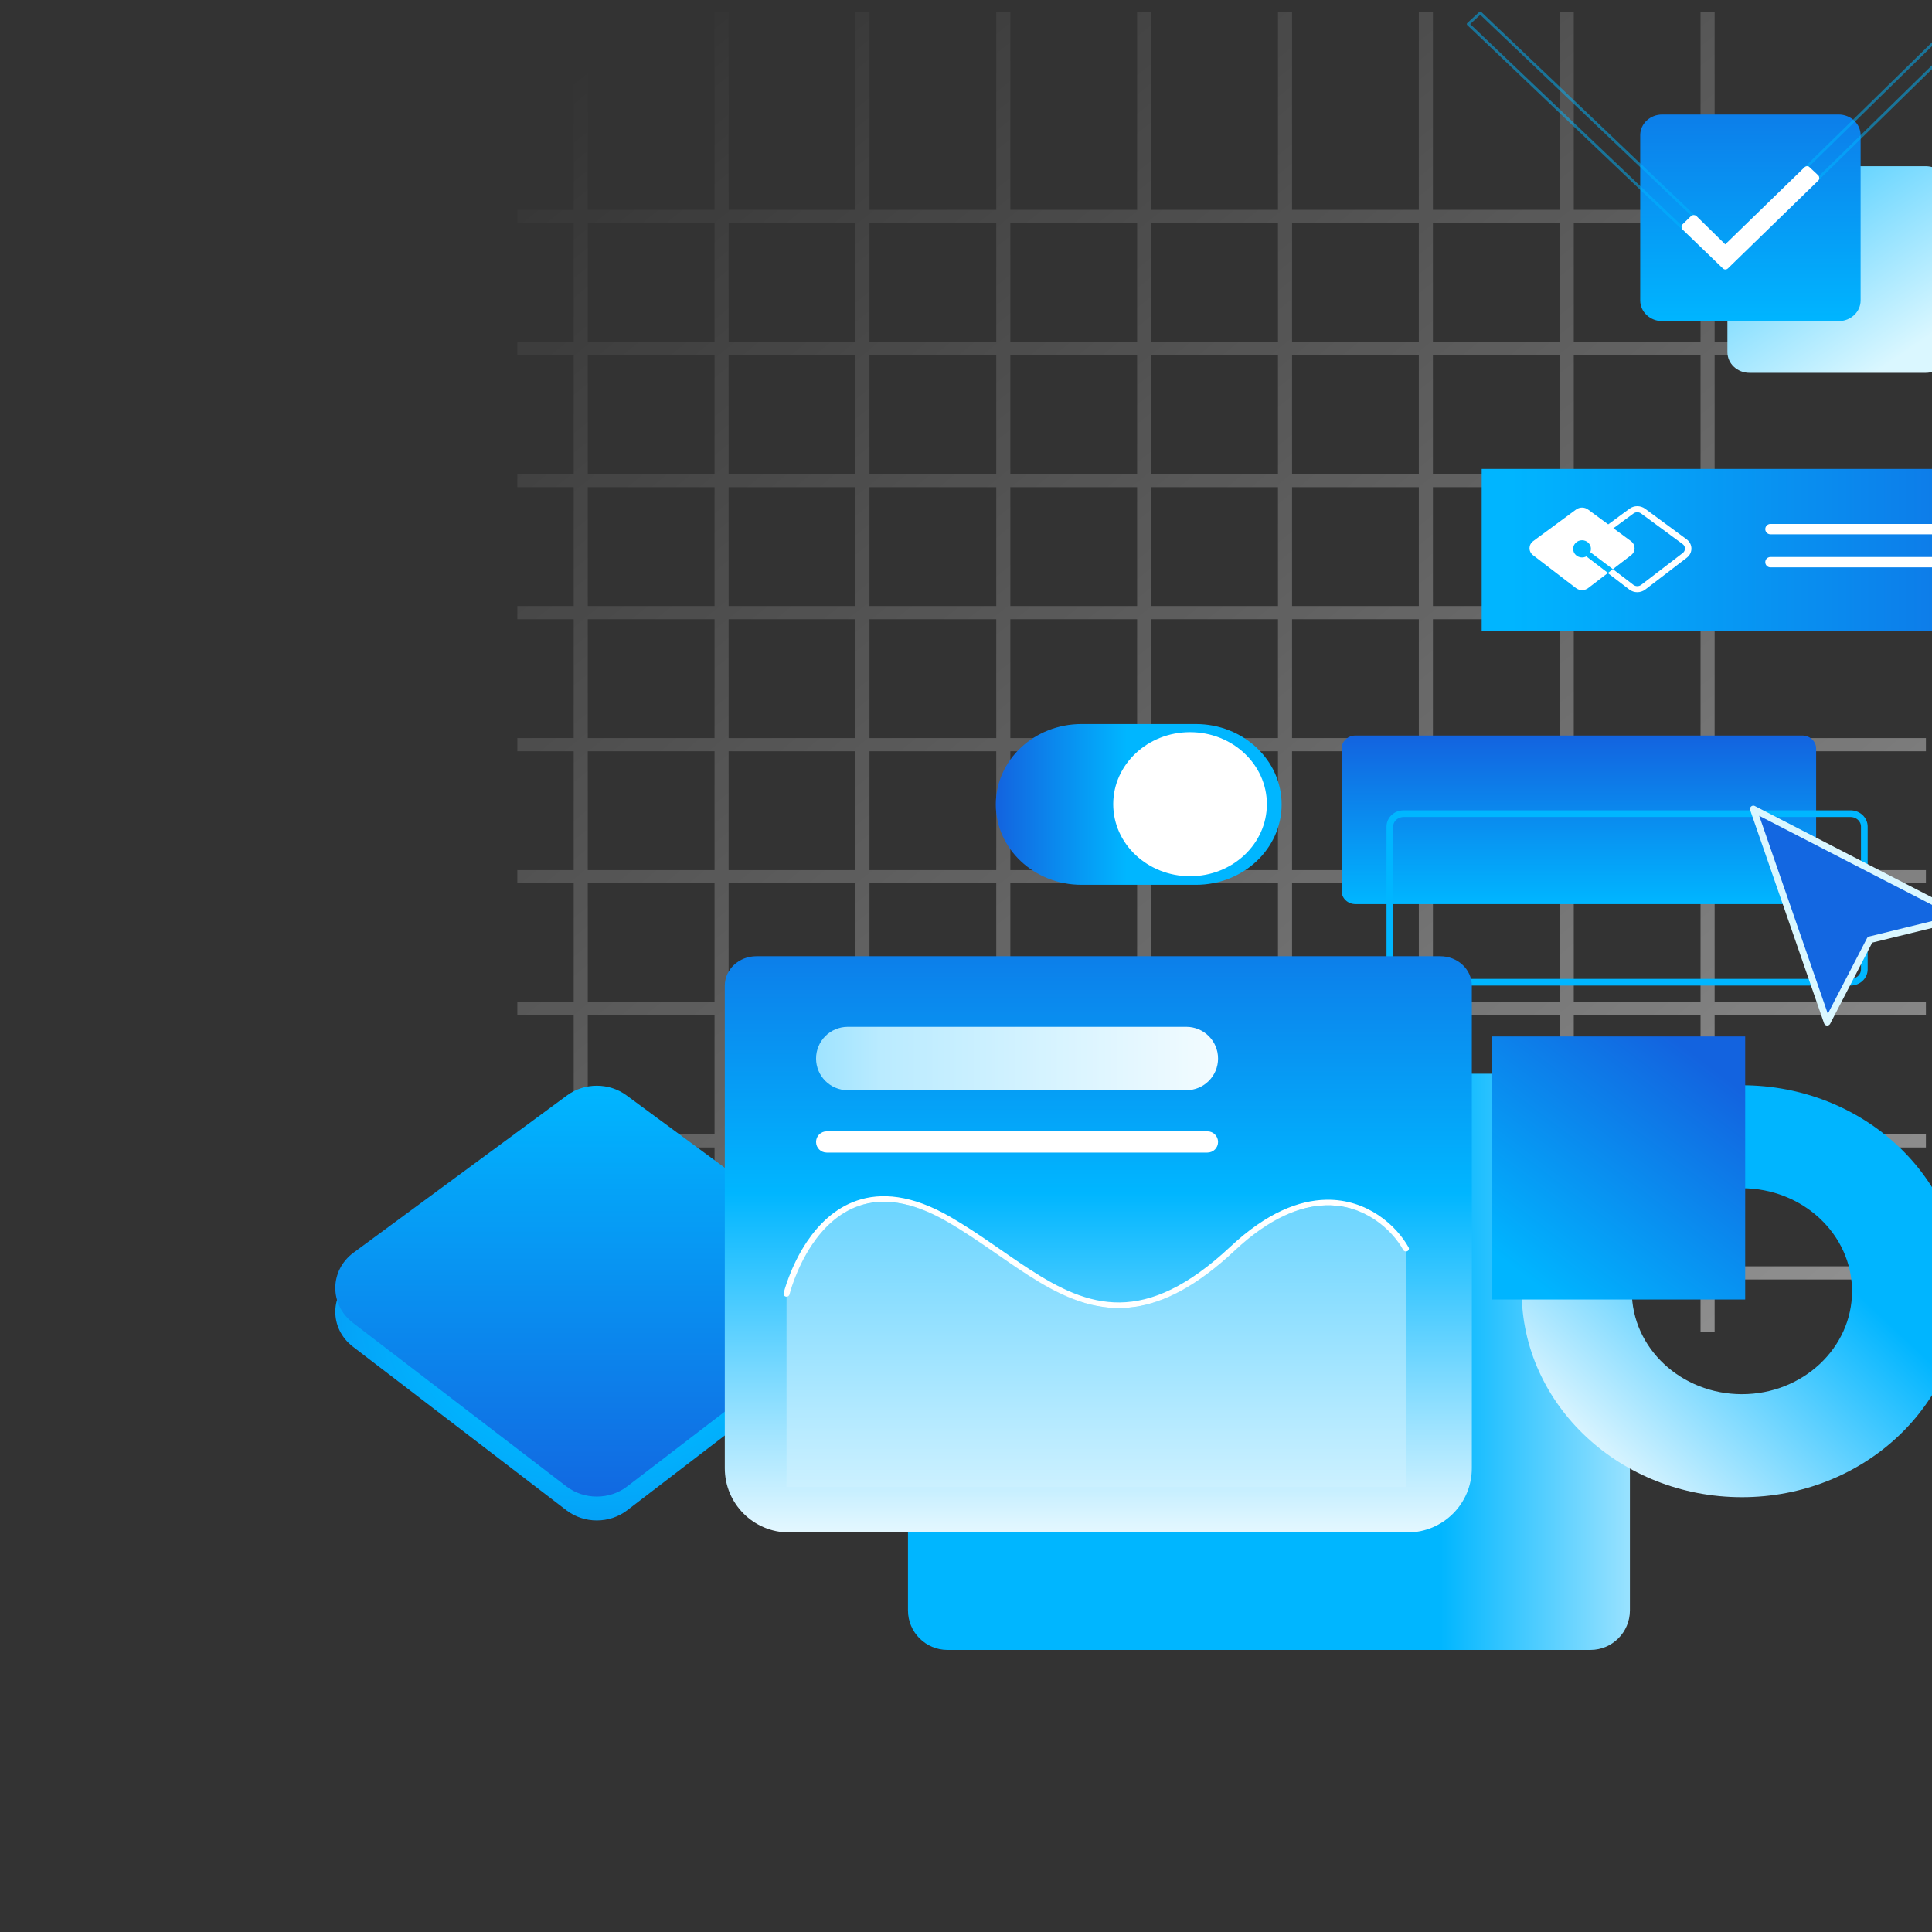 <svg xmlns="http://www.w3.org/2000/svg" xmlns:xlink="http://www.w3.org/1999/xlink" version="1.1" width="1000" height="1000" viewBox="0 0 1000 1000" xml:space="preserve">
<rect x="0" y="0" width="1000" height="1000" fill="#333333" stroke="none"/>
<desc>Created with Fabric.js 3.5.0</desc>
<defs>
</defs>
<rect x="0" y="0" width="100%" height="100%" fill="rgba(0,0,0,0)"/>
<g transform="matrix(0.656 0 0 0.656 632.313 347.849)" id="715843">
<linearGradient id="SVGID_40" gradientUnits="userSpaceOnUse" gradientTransform="matrix(1 0 0 1 0 0)" x1="1048.31" y1="1175.9" x2="-9.19" y2="-133.209">
<stop offset="0%" style="stop-color:rgb(255,255,255);stop-opacity: 1"/>
<stop offset="90.121%" style="stop-color:rgb(255,255,255);stop-opacity: 0"/>
</linearGradient>
<path style="stroke: none; stroke-width: 1; stroke-dasharray: none; stroke-linecap: butt; stroke-dashoffset: 0; stroke-linejoin: miter; stroke-miterlimit: 4; is-custom-font: none; font-file-url: none; fill: url(#SVGID_40); fill-rule: evenodd; opacity: 0.5;" vector-effect="non-scaling-stroke" transform=" translate(-556.671, -507.453)" d="M 56.542 986.743 L 56.542 1028.42 L 45.428 1028.42 L 45.428 986.743 L 0.972 986.743 L 0.972 976.324 L 45.428 976.324 L 45.428 882.55 L 0.972 882.55 L 0.972 872.131 L 45.428 872.131 L 45.428 778.357 L 0.972 778.357 L 0.972 767.937 L 45.428 767.937 L 45.428 674.163 L 0.973 674.163 L 0.973 663.744 L 45.428 663.744 L 45.428 569.97 L 0.973 569.97 L 0.973 559.551 L 45.428 559.551 L 45.428 465.776 L 0.973 465.776 L 0.973 455.357 L 45.428 455.357 L 45.428 361.583 L 0.973 361.583 L 0.973 351.164 L 45.428 351.164 L 45.428 257.39 L 0.973 257.39 L 0.973 246.97 L 45.428 246.97 L 45.428 153.196 L 0.973 153.196 L 0.973 142.777 L 45.428 142.777 L 45.428 -13.513 L 56.542 -13.513 L 56.542 142.777 L 156.568 142.777 L 156.568 -13.513 L 167.682 -13.513 L 167.682 142.777 L 267.708 142.777 L 267.708 -13.513 L 278.822 -13.513 L 278.822 142.777 L 378.847 142.777 L 378.847 -13.513 L 389.961 -13.513 L 389.961 142.777 L 489.987 142.777 L 489.987 -13.513 L 501.101 -13.513 L 501.101 142.777 L 601.126 142.777 L 601.126 -13.513 L 612.24 -13.513 L 612.24 142.777 L 712.266 142.777 L 712.266 -13.513 L 723.38 -13.513 L 723.38 142.777 L 823.406 142.777 L 823.406 -13.513 L 834.52 -13.513 L 834.52 142.777 L 934.545 142.777 L 934.545 -13.513 L 945.659 -13.513 L 945.659 142.777 L 1112.37 142.777 L 1112.37 153.196 L 945.659 153.196 L 945.659 246.97 L 1112.37 246.97 L 1112.37 257.39 L 945.659 257.39 L 945.659 351.164 L 1112.37 351.164 L 1112.37 361.583 L 945.659 361.583 L 945.659 455.357 L 1112.37 455.357 L 1112.37 465.777 L 945.659 465.777 L 945.659 559.551 L 1112.37 559.551 L 1112.37 569.97 L 945.659 569.97 L 945.659 663.744 L 1112.37 663.744 L 1112.37 674.163 L 945.659 674.163 L 945.659 767.937 L 1112.37 767.937 L 1112.37 778.357 L 945.659 778.357 L 945.659 872.131 L 1112.37 872.131 L 1112.37 882.55 L 945.659 882.55 L 945.659 976.324 L 1112.37 976.324 L 1112.37 986.744 L 945.659 986.744 L 945.659 1028.42 L 934.545 1028.42 L 934.545 986.744 L 834.52 986.744 L 834.52 1028.42 L 823.406 1028.42 L 823.406 986.744 L 723.38 986.744 L 723.38 1028.42 L 712.266 1028.42 L 712.266 986.744 L 612.24 986.744 L 612.24 1028.42 L 601.126 1028.42 L 601.126 986.744 L 501.101 986.744 L 501.101 1028.42 L 489.987 1028.42 L 489.987 986.744 L 389.961 986.744 L 389.961 1028.42 L 378.847 1028.42 L 378.847 986.744 L 278.821 986.743 L 278.821 1028.42 L 267.708 1028.42 L 267.708 986.743 L 167.682 986.743 L 167.682 1028.42 L 156.568 1028.42 L 156.568 986.743 L 56.542 986.743 Z M 56.542 976.324 L 156.568 976.324 L 156.568 882.55 L 56.542 882.55 L 56.542 976.324 Z M 56.542 872.131 L 156.568 872.131 L 156.568 778.357 L 56.542 778.357 L 56.542 872.131 Z M 56.542 767.937 L 156.568 767.937 L 156.568 674.163 L 56.542 674.163 L 56.542 767.937 Z M 56.542 663.744 L 156.568 663.744 L 156.568 569.97 L 56.542 569.97 L 56.542 663.744 Z M 56.542 559.551 L 156.568 559.551 L 156.568 465.776 L 56.542 465.776 L 56.542 559.551 Z M 56.542 455.357 L 156.568 455.357 L 156.568 361.583 L 56.542 361.583 L 56.542 455.357 Z M 56.542 351.164 L 156.568 351.164 L 156.568 257.39 L 56.542 257.39 L 56.542 351.164 Z M 56.542 246.97 L 156.568 246.97 L 156.568 153.196 L 56.542 153.196 L 56.542 246.97 Z M 167.682 153.196 L 167.682 246.97 L 267.708 246.97 L 267.708 153.196 L 167.682 153.196 Z M 167.682 257.39 L 167.682 351.164 L 267.708 351.164 L 267.708 257.39 L 167.682 257.39 Z M 167.682 361.583 L 167.682 455.357 L 267.708 455.357 L 267.708 361.583 L 167.682 361.583 Z M 167.682 465.776 L 167.682 559.551 L 267.708 559.551 L 267.708 465.776 L 167.682 465.776 Z M 167.682 569.97 L 167.682 663.744 L 267.708 663.744 L 267.708 569.97 L 167.682 569.97 Z M 167.682 674.163 L 167.682 767.937 L 267.708 767.937 L 267.708 674.163 L 167.682 674.163 Z M 167.682 778.357 L 167.682 872.131 L 267.708 872.131 L 267.708 778.357 L 167.682 778.357 Z M 167.682 882.55 L 167.682 976.324 L 267.708 976.324 L 267.708 882.55 L 167.682 882.55 Z M 278.821 976.324 L 378.847 976.324 L 378.847 882.55 L 278.821 882.55 L 278.821 976.324 Z M 278.821 872.131 L 378.847 872.131 L 378.847 778.357 L 278.821 778.357 L 278.821 872.131 Z M 278.821 767.937 L 378.847 767.937 L 378.847 674.163 L 278.822 674.163 L 278.821 767.937 Z M 278.822 663.744 L 378.847 663.744 L 378.847 569.97 L 278.822 569.97 L 278.822 663.744 Z M 278.822 559.551 L 378.847 559.551 L 378.847 465.776 L 278.822 465.776 L 278.822 559.551 Z M 278.822 455.357 L 378.847 455.357 L 378.847 361.583 L 278.822 361.583 L 278.822 455.357 Z M 278.822 351.164 L 378.847 351.164 L 378.847 257.39 L 278.822 257.39 L 278.822 351.164 Z M 278.822 246.97 L 378.847 246.97 L 378.847 153.196 L 278.822 153.196 L 278.822 246.97 Z M 389.961 153.196 L 389.961 246.97 L 489.987 246.97 L 489.987 153.196 L 389.961 153.196 Z M 389.961 257.39 L 389.961 351.164 L 489.987 351.164 L 489.987 257.39 L 389.961 257.39 Z M 389.961 361.583 L 389.961 455.357 L 489.987 455.357 L 489.987 361.583 L 389.961 361.583 Z M 389.961 465.776 L 389.961 559.551 L 489.987 559.551 L 489.987 465.776 L 389.961 465.776 Z M 389.961 569.97 L 389.961 663.744 L 489.987 663.744 L 489.987 569.97 L 389.961 569.97 Z M 389.961 674.163 L 389.961 767.937 L 489.987 767.937 L 489.987 674.163 L 389.961 674.163 Z M 389.961 778.357 L 389.961 872.131 L 489.987 872.131 L 489.987 778.357 L 389.961 778.357 Z M 389.961 882.55 L 389.961 976.324 L 489.987 976.324 L 489.987 882.55 L 389.961 882.55 Z M 501.101 976.324 L 601.126 976.324 L 601.126 882.55 L 501.101 882.55 L 501.101 976.324 Z M 501.101 872.131 L 601.126 872.131 L 601.126 778.357 L 501.101 778.357 L 501.101 872.131 Z M 501.101 767.937 L 601.126 767.937 L 601.126 674.163 L 501.101 674.163 L 501.101 767.937 Z M 501.101 663.744 L 601.126 663.744 L 601.126 569.97 L 501.101 569.97 L 501.101 663.744 Z M 501.101 559.551 L 601.126 559.551 L 601.126 465.776 L 501.101 465.776 L 501.101 559.551 Z M 501.101 455.357 L 601.126 455.357 L 601.126 361.583 L 501.101 361.583 L 501.101 455.357 Z M 501.101 351.164 L 601.126 351.164 L 601.126 257.39 L 501.101 257.39 L 501.101 351.164 Z M 501.101 246.97 L 601.126 246.97 L 601.126 153.196 L 501.101 153.196 L 501.101 246.97 Z M 612.24 153.196 L 612.24 246.97 L 712.266 246.97 L 712.266 153.196 L 612.24 153.196 Z M 612.24 257.39 L 612.24 351.164 L 712.266 351.164 L 712.266 257.39 L 612.24 257.39 Z M 612.24 361.583 L 612.24 455.357 L 712.266 455.357 L 712.266 361.583 L 612.24 361.583 Z M 612.24 465.776 L 612.24 559.551 L 712.266 559.551 L 712.266 465.777 L 612.24 465.776 Z M 612.24 569.97 L 612.24 663.744 L 712.266 663.744 L 712.266 569.97 L 612.24 569.97 Z M 612.24 674.163 L 612.24 767.937 L 712.266 767.937 L 712.266 674.163 L 612.24 674.163 Z M 612.24 778.357 L 612.24 872.131 L 712.266 872.131 L 712.266 778.357 L 612.24 778.357 Z M 612.24 882.55 L 612.24 976.324 L 712.266 976.324 L 712.266 882.55 L 612.24 882.55 Z M 723.38 976.324 L 823.406 976.324 L 823.406 882.55 L 723.38 882.55 L 723.38 976.324 Z M 723.38 872.131 L 823.406 872.131 L 823.406 778.357 L 723.38 778.357 L 723.38 872.131 Z M 723.38 767.937 L 823.406 767.937 L 823.406 674.163 L 723.38 674.163 L 723.38 767.937 Z M 723.38 663.744 L 823.406 663.744 L 823.406 569.97 L 723.38 569.97 L 723.38 663.744 Z M 723.38 559.551 L 823.406 559.551 L 823.406 465.777 L 723.38 465.777 L 723.38 559.551 Z M 723.38 455.357 L 823.406 455.357 L 823.406 361.583 L 723.38 361.583 L 723.38 455.357 Z M 723.38 351.164 L 823.406 351.164 L 823.406 257.39 L 723.38 257.39 L 723.38 351.164 Z M 723.38 246.97 L 823.406 246.97 L 823.406 153.196 L 723.38 153.196 L 723.38 246.97 Z M 834.52 153.196 L 834.52 246.97 L 934.545 246.97 L 934.545 153.196 L 834.52 153.196 Z M 834.52 257.39 L 834.52 351.164 L 934.545 351.164 L 934.545 257.39 L 834.52 257.39 Z M 834.52 361.583 L 834.52 455.357 L 934.545 455.357 L 934.545 361.583 L 834.52 361.583 Z M 834.52 465.777 L 834.52 559.551 L 934.545 559.551 L 934.545 465.777 L 834.52 465.777 Z M 834.52 569.97 L 834.52 663.744 L 934.545 663.744 L 934.545 569.97 L 834.52 569.97 Z M 834.52 674.163 L 834.52 767.937 L 934.545 767.937 L 934.545 674.163 L 834.52 674.163 Z M 834.52 778.357 L 834.52 872.131 L 934.545 872.131 L 934.545 778.357 L 834.52 778.357 Z M 834.52 882.55 L 834.52 976.324 L 934.545 976.324 L 934.545 882.55 L 834.52 882.55 Z" stroke-linecap="round"/>
</g>
<g transform="matrix(1.123 0 0 1.123 891.404 99.482)" id="938962">
<g style="">
		<g transform="matrix(0.567 0 0 0.567 53.203 35.635)" id="72452">
<linearGradient id="SVGID_41" gradientUnits="userSpaceOnUse" gradientTransform="matrix(1 0 0 1 0 0)" x1="367.068" y1="265.217" x2="196.151" y2="11.826">
<stop offset="0%" style="stop-color:rgb(218,247,255);stop-opacity: 1"/>
<stop offset="92.057%" style="stop-color:rgb(0,182,255);stop-opacity: 1"/>
</linearGradient>
<path style="stroke: none; stroke-width: 1; stroke-dasharray: none; stroke-linecap: butt; stroke-dashoffset: 0; stroke-linejoin: miter; stroke-miterlimit: 4; is-custom-font: none; font-file-url: none; fill: url(#SVGID_41); fill-rule: nonzero; opacity: 1;" vector-effect="non-scaling-stroke" transform=" translate(-301.75, -204.19)" d="M 230.082 120.205 H 373.417 C 383.305 120.205 391.333 127.732 391.333 137.001 V 271.379 C 391.333 280.649 383.305 288.175 373.417 288.175 H 230.082 C 220.194 288.175 212.166 280.649 212.166 271.379 V 137.001 C 212.166 127.732 220.194 120.205 230.082 120.205 Z" stroke-linecap="round"/>
</g>
		<g transform="matrix(0.567 0 0 0.567 13.009 11.811)" id="72452">
<linearGradient id="SVGID_42" gradientUnits="userSpaceOnUse" gradientTransform="matrix(1 0 0 1 0 0)" x1="212.926" y1="-13.516" x2="212.926" y2="237.01">
<stop offset="0%" style="stop-color:rgb(19,99,223);stop-opacity: 1"/>
<stop offset="100%" style="stop-color:rgb(0,181,255);stop-opacity: 1"/>
</linearGradient>
<path style="stroke: none; stroke-width: 1; stroke-dasharray: none; stroke-linecap: butt; stroke-dashoffset: 0; stroke-linejoin: miter; stroke-miterlimit: 4; is-custom-font: none; font-file-url: none; fill: url(#SVGID_42); fill-rule: evenodd; opacity: 1;" vector-effect="non-scaling-stroke" transform=" translate(-230.894, -153.026)" d="M 159.225 69.041 H 302.562 C 312.458 69.041 320.478 76.561 320.478 85.837 V 220.215 C 320.478 229.491 312.458 237.01 302.562 237.01 H 159.225 C 149.331 237.01 141.311 229.491 141.311 220.215 V 85.837 C 141.311 76.561 149.331 69.041 159.225 69.041 Z" stroke-linecap="round"/>
</g>
		<g transform="matrix(0.567 0 0 0.567 76.691 -43.309)" id="72452">
<path style="stroke: rgb(0,182,255); stroke-width: 2.223; stroke-dasharray: none; stroke-linecap: round; stroke-dashoffset: 0; stroke-linejoin: round; stroke-miterlimit: 4; is-custom-font: none; font-file-url: none; fill: none; fill-rule: evenodd; opacity: 0.5;" vector-effect="non-scaling-stroke" transform=" translate(-343.156, -55.86)" d="M 414.394 -4.58 L 404.443 -13.511 L 271.917 116.301 L 281.87 125.232 L 414.394 -4.58 Z" stroke-linecap="round"/>
</g>
		<g transform="matrix(0.567 0 0 0.567 -60.848 -29.17)" id="72452">
<path style="stroke: rgb(0,182,255); stroke-width: 2.223; stroke-dasharray: none; stroke-linecap: round; stroke-dashoffset: 0; stroke-linejoin: round; stroke-miterlimit: 4; is-custom-font: none; font-file-url: none; fill: none; fill-rule: evenodd; opacity: 0.5;" vector-effect="non-scaling-stroke" transform=" translate(-100.698, -80.783)" d="M 190.038 175.078 L 199.857 166.017 L 11.359 -13.511 L 1.54 -4.45 L 190.038 175.078 Z" stroke-linecap="round"/>
</g>
		<g transform="matrix(0.567 0 0 0.567 13.007 11.812)" id="72452">
<path style="stroke: none; stroke-width: 1; stroke-dasharray: none; stroke-linecap: butt; stroke-dashoffset: 0; stroke-linejoin: miter; stroke-miterlimit: 4; is-custom-font: none; font-file-url: none; fill: rgb(255,255,255); fill-rule: evenodd; opacity: 1;" vector-effect="non-scaling-stroke" transform=" translate(-230.894, -153.03)" d="M 274.875 111.932 L 210.43 174.592 L 186.908 151.481 C 185.682 150.53 183.722 150.53 182.741 151.481 L 175.639 158.392 C 174.658 159.347 174.658 161.251 175.639 162.442 L 208.47 194.129 C 209.695 195.321 211.411 195.321 212.636 194.129 L 286.149 122.652 C 287.129 121.702 287.129 119.794 286.149 118.602 L 279.041 111.932 C 278.061 110.74 276.101 110.74 274.875 111.932 Z" stroke-linecap="round"/>
</g>
</g>
</g>
<g transform="matrix(1.296 0 0 1.296 905.065 284.589)" id="393679">
<g style="">
		<g transform="matrix(0.458 0 0 0.458 0.004 0.001)" id="226712">
<linearGradient id="SVGID_43" gradientUnits="userSpaceOnUse" gradientTransform="matrix(1 0 0 1 0 0)" x1="564.218" y1="212.401" x2="25.623" y2="212.401">
<stop offset="0%" style="stop-color:rgb(19,99,223);stop-opacity: 1"/>
<stop offset="100%" style="stop-color:rgb(0,181,255);stop-opacity: 1"/>
</linearGradient>
<path style="stroke: none; stroke-width: 1; stroke-dasharray: none; stroke-linecap: butt; stroke-dashoffset: 0; stroke-linejoin: miter; stroke-miterlimit: 4; is-custom-font: none; font-file-url: none; fill: url(#SVGID_43); fill-rule: evenodd; opacity: 1;" vector-effect="non-scaling-stroke" transform=" translate(-232.778, -71.216)" d="M 0.024 141.75 H 465.532 V 0.683 H 0.024 V 141.75 Z" stroke-linecap="round"/>
</g>
		<g transform="matrix(0.458 0 0 0.458 -44.449 -0.252)" id="226712">
<path style="stroke: none; stroke-width: 1; stroke-dasharray: none; stroke-linecap: butt; stroke-dashoffset: 0; stroke-linejoin: miter; stroke-miterlimit: 4; is-custom-font: none; font-file-url: none; fill: rgb(255,255,255); fill-rule: evenodd; opacity: 1;" vector-effect="non-scaling-stroke" transform=" translate(-135.765, -70.664)" d="M 92.753 62.042 C 87.233 66.108 87.153 73.921 92.588 78.085 L 128.826 105.853 C 132.863 108.946 138.666 108.947 142.704 105.853 L 178.941 78.085 C 184.376 73.921 184.296 66.108 178.777 62.043 L 142.539 35.351 C 138.563 32.423 132.967 32.423 128.99 35.351 L 92.753 62.042 Z M 96.229 66.191 L 132.466 39.499 C 134.402 38.074 137.127 38.073 139.063 39.499 L 175.301 66.191 C 177.988 68.17 178.027 71.974 175.381 74.001 L 139.143 101.768 C 137.177 103.275 134.352 103.275 132.386 101.768 L 96.149 74.001 C 93.503 71.974 93.542 68.17 96.229 66.191 Z" stroke-linecap="round"/>
</g>
		<g transform="matrix(0.458 0 0 0.458 -66.51 -0.391)" id="226712">
<path style="stroke: none; stroke-width: 1; stroke-dasharray: none; stroke-linecap: butt; stroke-dashoffset: 0; stroke-linejoin: miter; stroke-miterlimit: 4; is-custom-font: none; font-file-url: none; fill: rgb(255,255,255); fill-rule: evenodd; opacity: 1;" vector-effect="non-scaling-stroke" transform=" translate(-87.614, -70.361)" d="M 45.018 63.604 L 82.417 36.057 C 85.467 33.81 89.761 33.81 92.812 36.057 L 130.211 63.604 C 134.446 66.724 134.507 72.718 130.338 75.913 L 92.938 104.57 C 89.84 106.944 85.388 106.944 82.29 104.57 L 44.891 75.913 C 40.721 72.718 40.783 66.724 45.018 63.604 Z" stroke-linecap="round"/>
</g>
		<g transform="matrix(0.458 0 0 0.458 -66.511 -0.391)" id="226712">
<path style="stroke: none; stroke-width: 1; stroke-dasharray: none; stroke-linecap: butt; stroke-dashoffset: 0; stroke-linejoin: miter; stroke-miterlimit: 4; is-custom-font: none; font-file-url: none; fill: rgb(0,182,255); fill-rule: evenodd; opacity: 1;" vector-effect="non-scaling-stroke" transform=" translate(-87.615, -70.362)" d="M 95.377 70.362 C 95.377 74.506 91.902 77.866 87.615 77.866 C 83.328 77.866 79.853 74.506 79.853 70.362 C 79.853 66.218 83.328 62.858 87.615 62.858 C 91.902 62.858 95.377 66.218 95.377 70.362 Z" stroke-linecap="round"/>
</g>
		<g transform="matrix(0.458 0 0 0.458 -60.403 4.372)" id="226712">
<path style="stroke: none; stroke-width: 1; stroke-dasharray: none; stroke-linecap: butt; stroke-dashoffset: 0; stroke-linejoin: miter; stroke-miterlimit: 4; is-custom-font: none; font-file-url: none; fill: rgb(0,182,255); fill-rule: evenodd; opacity: 1;" vector-effect="non-scaling-stroke" transform=" translate(-100.946, -80.757)" d="M 114.491 88.058 L 90.662 70.157 L 87.401 73.898 L 110.186 91.357 L 114.491 88.058 Z" stroke-linecap="round"/>
</g>
		<g transform="matrix(0.458 0 0 0.458 46.727 -8.27)" id="226712">
<path style="stroke: rgb(255,255,255); stroke-width: 9.04; stroke-dasharray: none; stroke-linecap: round; stroke-dashoffset: 0; stroke-linejoin: round; stroke-miterlimit: 4; is-custom-font: none; font-file-url: none; fill: none; fill-rule: nonzero; opacity: 1;" vector-effect="non-scaling-stroke" transform=" translate(-334.758, -53.168)" d="M 251.803 53.168 H 417.713" stroke-linecap="round"/>
</g>
		<g transform="matrix(0.458 0 0 0.458 46.727 4.929)" id="226712">
<path style="stroke: rgb(255,255,255); stroke-width: 9.04; stroke-dasharray: none; stroke-linecap: round; stroke-dashoffset: 0; stroke-linejoin: round; stroke-miterlimit: 4; is-custom-font: none; font-file-url: none; fill: none; fill-rule: nonzero; opacity: 1;" vector-effect="non-scaling-stroke" transform=" translate(-334.758, -81.974)" d="M 251.803 81.974 H 417.713" stroke-linecap="round"/>
</g>
</g>
</g>
<g transform="matrix(1.134 0 0 1.134 856.44 456.15)" id="345959">
<g style="">
		<g transform="matrix(0.565 0 0 0.565 -34.575 -28.053)" id="263554">
<linearGradient id="SVGID_44" gradientUnits="userSpaceOnUse" gradientTransform="matrix(1 0 0 1 0 0)" x1="192.646" y1="0.705" x2="192.646" y2="136.883">
<stop offset="0%" style="stop-color:rgb(19,99,223);stop-opacity: 1"/>
<stop offset="100%" style="stop-color:rgb(0,182,255);stop-opacity: 1"/>
</linearGradient>
<path style="stroke: none; stroke-width: 1; stroke-dasharray: none; stroke-linecap: butt; stroke-dashoffset: 0; stroke-linejoin: miter; stroke-miterlimit: 4; is-custom-font: none; font-file-url: none; fill: url(#SVGID_44); fill-rule: evenodd; opacity: 1;" vector-effect="non-scaling-stroke" transform=" translate(-192.646, -68.794)" d="M 373.147 136.883 H 12.144 C 5.983 136.883 0.99 132.202 0.99 126.426 V 11.167 C 0.99 5.392 5.983 0.705 12.144 0.705 H 373.147 C 379.308 0.705 384.301 5.392 384.301 11.167 V 126.426 C 384.301 132.202 379.308 136.883 373.147 136.883 Z" stroke-linecap="round"/>
</g>
		<g transform="matrix(0.565 0 0 0.565 -12.577 7.613)" id="263554">
<path style="stroke: rgb(0,182,255); stroke-width: 5.398; stroke-dasharray: none; stroke-linecap: butt; stroke-dashoffset: 0; stroke-linejoin: round; stroke-miterlimit: 4; is-custom-font: none; font-file-url: none; fill: none; fill-rule: nonzero; opacity: 1;" vector-effect="non-scaling-stroke" transform=" translate(-231.566, -131.899)" d="M 412.068 199.988 H 51.064 C 44.904 199.988 39.911 195.307 39.911 189.532 V 74.273 C 39.911 68.497 44.904 63.811 51.064 63.811 H 412.068 C 418.228 63.811 423.221 68.492 423.221 74.273 V 189.532 C 423.221 195.307 418.228 199.988 412.068 199.988 Z" stroke-linecap="round"/>
</g>
		<g transform="matrix(0.565 0 0 0.565 92.862 15.665)" id="263554">
<path style="stroke: none; stroke-width: 1; stroke-dasharray: none; stroke-linecap: butt; stroke-dashoffset: 0; stroke-linejoin: miter; stroke-miterlimit: 4; is-custom-font: none; font-file-url: none; fill: rgb(19,103,225); fill-rule: evenodd; opacity: 1;" vector-effect="non-scaling-stroke" transform=" translate(-418.127, -146.146)" d="M 333.489 60.031 L 502.765 147.277 L 427.724 165.659 L 393.185 232.26 L 333.489 60.031 Z" stroke-linecap="round"/>
</g>
		<g transform="matrix(0.565 0 0 0.565 92.862 15.665)" id="263554">
<path style="stroke: rgb(218,247,255); stroke-width: 5.398; stroke-dasharray: none; stroke-linecap: butt; stroke-dashoffset: 0; stroke-linejoin: round; stroke-miterlimit: 4; is-custom-font: none; font-file-url: none; fill: none; fill-rule: nonzero; opacity: 1;" vector-effect="non-scaling-stroke" transform=" translate(-418.127, -146.146)" d="M 333.489 60.031 L 502.765 147.277 L 427.724 165.659 L 393.185 232.26 L 333.489 60.031 Z" stroke-linecap="round"/>
</g>
</g>
</g>
<g transform="matrix(1.164 0 0 1.164 308.901 674.468)" id="338482">
<g style="">
		<g transform="matrix(0.551 0 0 0.551 -0 5.304)" id="494903">
<radialGradient id="SVGID_45" gradientUnits="userSpaceOnUse" gradientTransform="matrix(0 357.67 -455.294 0 211.221 185.061)" cx="0" cy="0" r="1" fx="0" fy="0">
<stop offset="28.672%" style="stop-color:rgb(0,182,255);stop-opacity: 1"/>
<stop offset="100%" style="stop-color:rgb(19,99,223);stop-opacity: 1"/>
</radialGradient>
<path style="stroke: none; stroke-width: 1; stroke-dasharray: none; stroke-linecap: butt; stroke-dashoffset: 0; stroke-linejoin: miter; stroke-miterlimit: 4; is-custom-font: none; font-file-url: none; fill: url(#SVGID_45); fill-rule: evenodd; opacity: 1;" vector-effect="non-scaling-stroke" transform=" translate(-211.22, -185.061)" d="M 14.994 153.932 L 187.275 27.035 C 201.332 16.686 221.11 16.686 235.163 27.035 L 407.446 153.932 C 426.956 168.303 427.239 195.917 408.03 210.636 L 235.745 342.646 C 221.478 353.584 200.964 353.584 186.693 342.646 L 14.412 210.636 C -4.797 195.917 -4.516 168.303 14.994 153.932 Z" stroke-linecap="round"/>
</g>
		<g transform="matrix(0.551 0 0 0.551 0 -5.304)" id="494903">
<linearGradient id="SVGID_46" gradientUnits="userSpaceOnUse" gradientTransform="matrix(1 0 0 1 0 0)" x1="211.221" y1="0.034" x2="211.221" y2="356.707">
<stop offset="0%" style="stop-color:rgb(0,182,255);stop-opacity: 1"/>
<stop offset="100%" style="stop-color:rgb(19,99,223);stop-opacity: 1"/>
</linearGradient>
<path style="stroke: none; stroke-width: 1; stroke-dasharray: none; stroke-linecap: butt; stroke-dashoffset: 0; stroke-linejoin: miter; stroke-miterlimit: 4; is-custom-font: none; font-file-url: none; fill: url(#SVGID_46); fill-rule: evenodd; opacity: 1;" vector-effect="non-scaling-stroke" transform=" translate(-211.221, -165.822)" d="M 14.995 134.694 L 187.276 7.796 C 201.332 -2.553 221.111 -2.553 235.164 7.796 L 407.446 134.694 C 426.957 149.064 427.24 176.678 408.03 191.397 L 235.745 323.407 C 221.478 334.345 200.965 334.345 186.693 323.407 L 14.412 191.397 C -4.796 176.678 -4.516 149.064 14.995 134.694 Z" stroke-linecap="round"/>
</g>
</g>
</g>
<g transform="matrix(1.114 0 0 1.114 609.396 674.472)" id="924212">
<g style="">
		<g transform="matrix(0.597 0 0 0.597 -104.251 1.516)" id="505961">
<path style="stroke: none; stroke-width: 1; stroke-dasharray: none; stroke-linecap: butt; stroke-dashoffset: 0; stroke-linejoin: miter; stroke-miterlimit: 4; is-custom-font: none; font-file-url: none; fill: rgb(218,247,255); fill-rule: evenodd; opacity: 1;" vector-effect="non-scaling-stroke" transform=" translate(-177.519, -272.921)" d="M 37.815 294.97 L 160.473 384.845 C 170.479 392.175 184.559 392.175 194.565 384.845 L 317.223 294.97 C 331.109 284.792 331.314 265.237 317.639 254.808 L 194.981 161.308 C 184.822 153.564 170.216 153.564 160.057 161.308 L 37.399 254.808 C 23.724 265.232 23.928 284.792 37.815 294.97 Z" stroke-linecap="round"/>
</g>
		<g transform="matrix(0.597 0 0 0.597 42.555 27.298)" id="505961">
<linearGradient id="SVGID_47" gradientUnits="userSpaceOnUse" gradientTransform="matrix(1 0 0 1 0 0)" x1="735.834" y1="313.872" x2="556.727" y2="313.872">
<stop offset="0%" style="stop-color:rgb(185,235,255);stop-opacity: 1"/>
<stop offset="100%" style="stop-color:rgb(0,182,255);stop-opacity: 1"/>
</linearGradient>
<path style="stroke: none; stroke-width: 1; stroke-dasharray: none; stroke-linecap: butt; stroke-dashoffset: 0; stroke-linejoin: miter; stroke-miterlimit: 4; is-custom-font: none; font-file-url: none; fill: url(#SVGID_47); fill-rule: nonzero; opacity: 1;" vector-effect="non-scaling-stroke" transform=" translate(-423.582, -316.141)" d="M 673.772 91.924 H 173.392 C 156.414 91.924 142.649 105.689 142.649 122.667 V 509.614 C 142.649 526.593 156.414 540.357 173.392 540.357 H 673.772 C 690.751 540.357 704.515 526.593 704.515 509.614 V 122.667 C 704.515 105.689 690.751 91.924 673.772 91.924 Z" stroke-linecap="round"/>
</g>
		<g transform="matrix(0.597 0 0 0.597 -36.726 -27.298)" id="505961">
<linearGradient id="SVGID_48" gradientUnits="userSpaceOnUse" gradientTransform="matrix(1 0 0 1 0 0)" x1="292.915" y1="479.903" x2="292.915" y2="-91.823">
<stop offset="0%" style="stop-color:rgb(255,255,255);stop-opacity: 1"/>
<stop offset="51.562%" style="stop-color:rgb(0,182,255);stop-opacity: 1"/>
<stop offset="100%" style="stop-color:rgb(19,99,223);stop-opacity: 1"/>
</linearGradient>
<path style="stroke: none; stroke-width: 1; stroke-dasharray: none; stroke-linecap: butt; stroke-dashoffset: 0; stroke-linejoin: miter; stroke-miterlimit: 4; is-custom-font: none; font-file-url: none; fill: url(#SVGID_48); fill-rule: nonzero; opacity: 1;" vector-effect="non-scaling-stroke" transform=" translate(-290.703, -224.634)" d="M 556.846 0.417 H 24.56 C 10.996 0.417 0 10.678 0 23.328 V 398.85 C 0 426.464 22.386 448.85 50.001 448.85 H 531.405 C 559.019 448.85 581.405 426.464 581.405 398.85 V 23.323 C 581.405 10.672 570.404 0.417 556.84 0.417 H 556.846 Z" stroke-linecap="round"/>
</g>
		<g transform="matrix(0.597 0 0 0.597 -37.69 19.243)" id="505961">
<linearGradient id="SVGID_49" gradientUnits="userSpaceOnUse" gradientTransform="matrix(1 0 0 1 0 0)" x1="290.06" y1="-56.346" x2="290.06" y2="634.069">
<stop offset="0%" style="stop-color:rgb(0,182,255);stop-opacity: 1"/>
<stop offset="85.417%" style="stop-color:rgb(255,255,255);stop-opacity: 1"/>
</linearGradient>
<path style="stroke: none; stroke-width: 1; stroke-dasharray: none; stroke-linecap: butt; stroke-dashoffset: 0; stroke-linejoin: miter; stroke-miterlimit: 4; is-custom-font: none; font-file-url: none; fill: url(#SVGID_49); fill-rule: evenodd; opacity: 1;" vector-effect="non-scaling-stroke" transform=" translate(-289.085, -302.632)" d="M 48.06 265.535 V 413.567 H 530.11 V 230.345 C 514.866 202.952 464.243 165.577 395.311 230.193 C 298.105 321.314 247.969 250.055 174.358 207.499 C 154.847 196.219 138.108 191.698 123.807 191.698 C 66.016 191.698 48.06 265.535 48.06 265.535 Z" stroke-linecap="round"/>
</g>
		<g transform="matrix(0.597 0 0 0.597 -37.692 -23.668)" id="505961">
<path style="stroke: none; stroke-width: 1; stroke-dasharray: none; stroke-linecap: butt; stroke-dashoffset: 0; stroke-linejoin: miter; stroke-miterlimit: 4; is-custom-font: none; font-file-url: none; fill: rgb(255,255,255); fill-rule: evenodd; opacity: 1;" vector-effect="non-scaling-stroke" transform=" translate(-289.081, -230.706)" d="M 50.343 263.679 C 50.343 263.679 55.194 243.759 67.975 224.794 C 76.384 212.318 88.228 200.213 104.501 194.673 C 121.969 188.73 144.451 190.444 173.124 207.018 C 198.878 221.907 221.758 240.315 244.785 254.041 C 268.326 268.078 292.049 277.236 318.985 273.339 C 341.947 270.021 367.332 257.174 396.965 229.394 C 423.953 204.099 448.004 194.657 468.192 194.286 C 498.077 193.74 519.196 213.131 528.032 229.012 C 528.623 230.082 530.039 230.502 531.186 229.946 C 532.333 229.389 532.778 228.074 532.187 227.004 C 522.73 210.009 500.078 189.341 468.099 189.925 C 447.038 190.307 421.806 199.924 393.647 226.316 C 360.228 257.643 332.549 269.573 307.486 269.868 C 282.446 270.163 260.134 258.887 237.505 244.255 C 217.709 231.463 197.708 216.089 175.588 203.302 C 145.241 185.761 121.383 184.277 102.898 190.564 C 85.612 196.447 72.943 209.212 64.007 222.463 C 50.782 242.089 45.773 262.708 45.773 262.708 C 45.486 263.881 46.276 265.054 47.54 265.322 C 48.798 265.589 50.057 264.852 50.343 263.674 V 263.679 Z" stroke-linecap="round"/>
</g>
		<g transform="matrix(0.597 0 0 0.597 -74.478 -113.629)" id="505961">
<linearGradient id="SVGID_50" gradientUnits="userSpaceOnUse" gradientTransform="matrix(1 0 0 1 0 0)" x1="441.527" y1="79.436" x2="-224.09" y2="79.436">
<stop offset="0%" style="stop-color:rgb(255,255,255);stop-opacity: 1"/>
<stop offset="48%" style="stop-color:rgb(186,235,255);stop-opacity: 1"/>
<stop offset="100%" style="stop-color:rgb(0,182,255);stop-opacity: 1"/>
</linearGradient>
<path style="stroke: none; stroke-width: 1; stroke-dasharray: none; stroke-linecap: butt; stroke-dashoffset: 0; stroke-linejoin: miter; stroke-miterlimit: 4; is-custom-font: none; font-file-url: none; fill: url(#SVGID_50); fill-rule: nonzero; opacity: 1;" vector-effect="non-scaling-stroke" transform=" translate(-227.419, -79.925)" d="M 359.191 55.265 H 95.648 C 82.028 55.265 70.988 66.305 70.988 79.925 C 70.988 93.544 82.028 104.585 95.648 104.585 H 359.191 C 372.81 104.585 383.851 93.544 383.851 79.925 C 383.851 66.305 372.81 55.265 359.191 55.265 Z" stroke-linecap="round"/>
</g>
		<g transform="matrix(0.597 0 0 0.597 -74.478 -74.862)" id="505961">
<path style="stroke: none; stroke-width: 1; stroke-dasharray: none; stroke-linecap: butt; stroke-dashoffset: 0; stroke-linejoin: miter; stroke-miterlimit: 4; is-custom-font: none; font-file-url: none; fill: rgb(255,255,255); fill-rule: nonzero; opacity: 1;" vector-effect="non-scaling-stroke" transform=" translate(-227.419, -144.9)" d="M 375.585 136.635 H 79.253 C 74.688 136.635 70.988 140.335 70.988 144.9 C 70.988 149.465 74.688 153.166 79.253 153.166 H 375.585 C 380.15 153.166 383.851 149.465 383.851 144.9 C 383.851 140.335 380.15 136.635 375.585 136.635 Z" stroke-linecap="round"/>
</g>
</g>
</g>
<g transform="matrix(1.241 0 0 1.241 589.395 416.376)" id="175944">
<g style="">
		<g transform="matrix(0.531 0 0 0.531 0 0)" id="30201">
<linearGradient id="SVGID_51" gradientUnits="userSpaceOnUse" gradientTransform="matrix(1 0 0 1 0 0)" x1="0.513" y1="61.663" x2="103.51" y2="61.663">
<stop offset="0%" style="stop-color:rgb(19,99,223);stop-opacity: 1"/>
<stop offset="100%" style="stop-color:rgb(0,182,255);stop-opacity: 1"/>
</linearGradient>
<path style="stroke: none; stroke-width: 1; stroke-dasharray: none; stroke-linecap: butt; stroke-dashoffset: 0; stroke-linejoin: miter; stroke-miterlimit: 4; is-custom-font: none; font-file-url: none; fill: url(#SVGID_51); fill-rule: nonzero; opacity: 1;" vector-effect="non-scaling-stroke" transform=" translate(-112.767, -64.093)" d="M 67.865 0.95 H 157.668 C 194.865 0.95 225.021 29.221 225.021 64.093 C 225.021 98.965 194.865 127.236 157.668 127.236 H 67.865 C 30.669 127.236 0.513 98.965 0.513 64.093 C 0.513 29.221 30.669 0.95 67.865 0.95 Z" stroke-linecap="round"/>
</g>
		<g transform="matrix(0.531 0 0 0.531 21.412 -0.102)" id="30201">
<path style="stroke: none; stroke-width: 1; stroke-dasharray: none; stroke-linecap: butt; stroke-dashoffset: 0; stroke-linejoin: miter; stroke-miterlimit: 4; is-custom-font: none; font-file-url: none; fill: rgb(255,255,255); fill-rule: evenodd; opacity: 1;" vector-effect="non-scaling-stroke" transform=" translate(-153.045, -63.9)" d="M 153.045 120.476 C 186.374 120.476 213.393 95.146 213.393 63.9 C 213.393 32.654 186.374 7.324 153.045 7.324 C 119.716 7.324 92.697 32.654 92.697 63.9 C 92.697 95.146 119.716 120.476 153.045 120.476 Z" stroke-linecap="round"/>
</g>
</g>
</g>
<g transform="matrix(0.647 0 0 0.647 897.813 668.478)" id="323188">
<g style="" vector-effect="non-scaling-stroke">
		<g transform="matrix(1 0 0 1 5.874 -0.228)">
<linearGradient id="SVGID_52" gradientUnits="userSpaceOnUse" gradientTransform="matrix(1 0 0 1 0 0)" x1="216.355" y1="117.431" x2="29.206" y2="317.056">
<stop offset="0%" style="stop-color:rgb(0,181,255);stop-opacity: 1"/>
<stop offset="100%" style="stop-color:rgb(255,255,255);stop-opacity: 1"/>
</linearGradient>
<path style="stroke: none; stroke-width: 1; stroke-dasharray: none; stroke-linecap: butt; stroke-dashoffset: 0; stroke-linejoin: miter; stroke-miterlimit: 4; is-custom-font: none; font-file-url: none; fill: url(#SVGID_52); fill-rule: evenodd; opacity: 1;" transform=" translate(-176.374, -165.272)" d="M 176.374 0.503 C 273.62 0.503 352.574 74.333 352.574 165.272 C 352.574 256.21 273.62 330.041 176.374 330.041 C 79.127 330.041 0.174 256.21 0.174 165.272 C 0.174 74.333 79.127 0.503 176.374 0.503 Z M 176.374 82.887 C 224.997 82.887 264.477 119.802 264.477 165.272 C 264.477 210.741 224.997 247.656 176.374 247.656 C 127.75 247.656 88.278 210.741 88.278 165.272 C 88.278 119.802 127.75 82.887 176.374 82.887 Z" stroke-linecap="round"/>
</g>
		<g transform="matrix(1 0 0 1 -92.849 -98.817)">
<linearGradient id="SVGID_53" gradientUnits="userSpaceOnUse" gradientTransform="matrix(1 0 0 1 0 0)" x1="172.649" y1="1.338" x2="37.262" y2="179.908">
<stop offset="0%" style="stop-color:rgb(19,99,223);stop-opacity: 1"/>
<stop offset="100%" style="stop-color:rgb(0,181,255);stop-opacity: 1"/>
</linearGradient>
<path style="stroke: none; stroke-width: 1; stroke-dasharray: none; stroke-linecap: butt; stroke-dashoffset: 0; stroke-linejoin: miter; stroke-miterlimit: 4; is-custom-font: none; font-file-url: none; fill: url(#SVGID_53); fill-rule: evenodd; opacity: 1;" transform=" translate(-77.651, -66.683)" d="M -23.692 171.906 H 178.994 V -38.54 H -23.692 V 171.906 Z" stroke-linecap="round"/>
</g>
</g>
</g>
</svg>